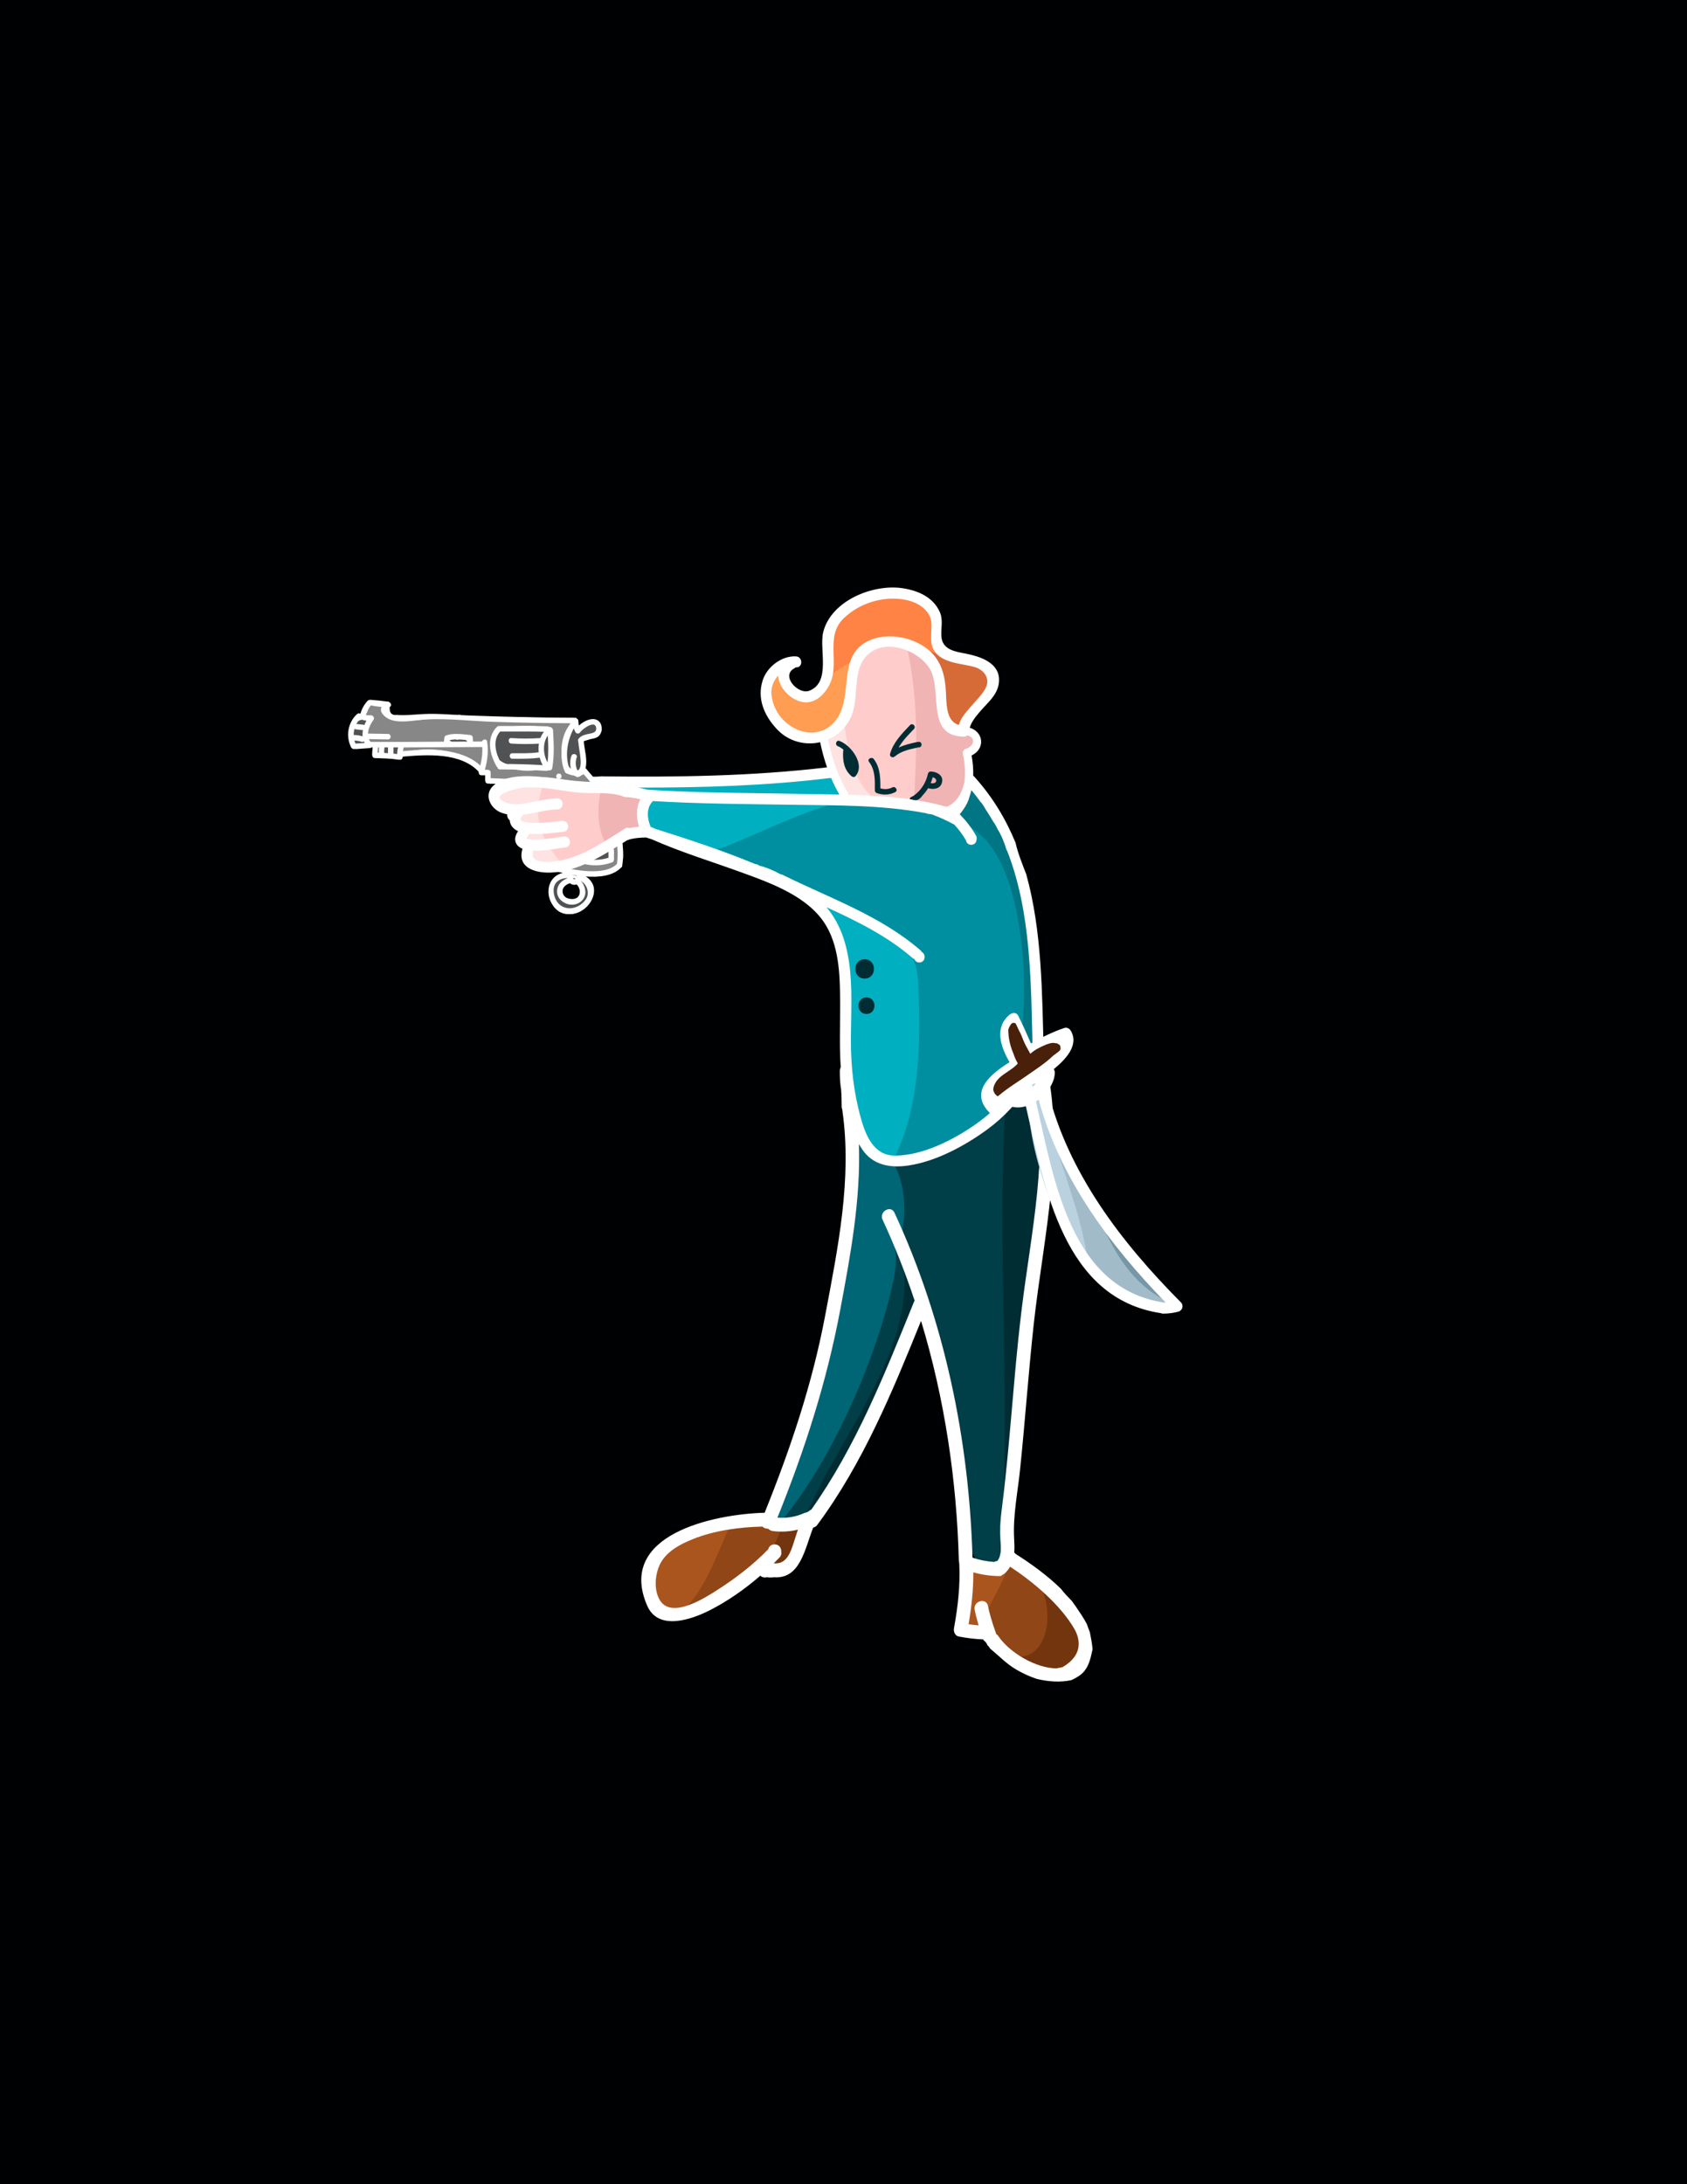 <?xml version="1.0" encoding="utf-8"?>
<!-- Generator: Adobe Illustrator 17.0.0, SVG Export Plug-In . SVG Version: 6.00 Build 0)  -->
<!DOCTYPE svg PUBLIC "-//W3C//DTD SVG 1.1//EN" "http://www.w3.org/Graphics/SVG/1.1/DTD/svg11.dtd">
<svg version="1.1" xmlns="http://www.w3.org/2000/svg" xmlns:xlink="http://www.w3.org/1999/xlink" x="0px" y="0px" width="612px"
	 height="792px" viewBox="0 0 612 792" enable-background="new 0 0 612 792" xml:space="preserve">
<g id="Слой_2">
	<rect fill="#000102" width="612" height="792"/>
</g>
<g id="Слой_16">
</g>
<g id="Слой_17">
</g>
<g id="Слой_18">
</g>
<g id="Слой_19">
</g>
<g id="Слой_20">
</g>
<g id="Слой_21">
</g>
<g id="Слой_22">
</g>
<g id="Слой_23">
	<path fill="#73350E" d="M279.25,551.5c-12.523,20.165,11.663,23.438,11.363,0.27c-3.551,0.242-8.852-0.361-12.363,0.73"/>
	<path fill="#73350E" d="M374.25,571.75c-2.542,11.452-17.972,37.9,7.388,36.069c16.4-1.184,12.403-13.255,5.856-23.451
		c-3.416-5.319-8.737-9.852-13.994-13.117"/>
</g>
<g id="Слой_24">
	<path fill="#904616" d="M258.75,553c-4.19,10.77-10.034,21.046-13.675,31.712c15.868-2.299,35.132-16.178,38.851-32.53
		c-8.475-2.914-17.884-0.925-25.925,2.318"/>
	<path fill="#904616" d="M375,571.5c10.02,11.755,4.477,36.719-12.05,27c-13.09-7.698-10.864-36.301,6.319-31.135
		c0.849,0.255,7.503,4.919,8.481,5.885"/>
</g>
<g id="Слой_25">
	<path fill="#AB551E" d="M263.25,553.25c-4.407-0.115-8.886,0.511-13.017,2c-5.948,2.143-15.225,9.198-17.296,16.73
		c0.017,0.339,0.04,0.675,0.069,1.008c2.51,2.669,4.465,5.81,5.267,9.42c0.011,0.048-0.002,0.086,0.002,0.131
		c1.524,1.464,3.237,2.581,5.012,3.113c10.463-1.228,18.204-26.29,21.963-33.152L263.25,553.25z"/>
	<path fill="#AB551E" d="M365.75,566.75c-1.74,9.593-9.186,15.785-9.588,25.707c-3.236,0.278-4.67-0.113-7.375-0.988
		c-0.558-7.97,0.654-15.892,1.697-23.673c3.967-0.401,10.071-1.693,14.016-0.796"/>
</g>
<g id="Слой_26">
	<path fill="#002C34" d="M356.5,408c4.378,42.658-3.056,95.694,9.061,136.002c2.903-32.03,8.018-65.134,11.877-97.479
		c1.586-13.297,8.607-57.172-5.706-58.308c-2.221,8.392-9.465,14.439-15.483,20.035"/>
</g>
<g id="Слой_27">
	<path fill="#003E48" d="M364.75,401c-3.328,55.656,2.695,112.47-2.256,167.694c-17.91,5.728-15.82-53.383-18.994-67.931
		c-4.55-20.856-32.605-60.548-22.005-77.684c5.951-9.62,30.991-14.76,43.005-22.329"/>
</g>
<g id="Слой_28">
	<path fill="#002C34" d="M327.75,457.5c-1.244,16.067-6.819,30.023-13.914,44.824c-6.701,13.979-24.411,32.069-24.565,47.139
		c12.257,1.969,45.499-64.319,44.23-78.255c-0.371-4.071-2.719-9.115-5.5-12.208"/>
</g>
<g id="Слой_29">
	<path fill="#003E48" d="M323.75,444.75c0.79,19.609-8.773,43.084-16.5,60.941c-2.262,5.228-25.783,42.029-23.829,46.245
		c-0.116,0.163-0.162,0.341-0.138,0.532c2.75,0.015,5.49-0.22,8.128-0.754c13.824-33.875,48.967-70.845,32.339-106.464"/>
	<path fill="#006575" d="M323.5,420.75c5.637,8.804,5.419,21.071,2.731,30.911c0.056-0.129,0.166-0.166,0.331-0.112
		c-13.477-8.948-7.951-19.628-5.11-32.561c-0.035-0.325,1.517,1.832,2.798,2.763"/>
</g>
<g id="Слой_30">
	<path fill="#006575" d="M322.128,419.982c-6.768-1.476-7.117-5.241-11.128-9.982l1,1.5c-0.792,0.74-1.482,1.631-2.09,2.638
		c-0.229,2.898-1.118,5.7-1.195,8.612c-0.011,0.428-0.129,0.784-0.307,1.084c-0.136,7.144-0.091,14.289-0.693,21.416
		c-0.049,0.577-0.279,1.029-0.602,1.37c-0.124,0.85-0.68,1.62-1.667,1.8c-0.043,3.908-0.13,7.545-0.445,10.569
		c-3.367,32.282-15.807,62.731-25.708,93.219c0.265-0.021,0.544,1.022,0.524,1.198c0.011-0.006,2.007,0.074,2.025,0.105
		c19.362-22.318,36.293-60.745,42.379-89.686C327.405,448.684,319.159,435.629,322.128,419.982z"/>
</g>
<g id="Слой_31">
	<path fill="#007583" d="M351.5,283.5c16.882,11.023,20.251,42.443,22.3,60.994c2.779,25.162,7.441,47.39-17.169,61.675
		c7.459-25.097,12.41-60.093,4.475-85.958c-2.72-8.866-6.958-12.159-13.109-18.286c-2.723-2.713-5.404-2.994-6.227-6.938
		c7.41-0.486,9.043-5.537,9.99-11.795c1.115,0.13,1.423,0.899,2.492,1.308"/>
</g>
<g id="Слой_32">
	<path fill="#00AFC0" d="M297.25,324.25c11.335,7.376,29.658,9.559,38.518,20.22c7.584,9.126,4.733,28.301,4.482,39.691
		c-0.217,9.872-0.559,27.171-9.814,34.026c-10.45,7.741-19.599-5.559-22.388-15.444c-3.177-11.26-0.632-24.892-1.061-36.244
		c-0.503-13.342-1.619-22.516-6.363-34.72c-0.981-2.524-2.318-4.588-2.875-7.28"/>
</g>
<g id="Слой_33">
	<path fill="#008FA0" d="M316,334c8.481,8.861,16.232,7.744,17,21.719c1.172,21.321,0.876,46.403-9.225,65.492
		c9.964,0.299,26.84-7.17,34.268-13.954c10.589-9.671,13.211-31.957,13.457-45.951c0.294-16.667-2.492-45.039-14.439-57.306
		c-2.846-2.922-11.951-9.937-16.506-8.768c-5.182,1.33-14.586,15.262-19.927,18.816c-4.642,3.089-12.416,5.863-12.629,12.193
		c-0.325,9.693,16.301,11.161,21.75,18.008"/>
</g>
<g id="Слой_34">
	<path fill="#008FA0" d="M297.25,289.75c12.669,0.584,26.452,0.461,38.688,3.487c16.574,4.099,12.874,19.378,2.257,30.782
		c-12.135,13.033-19.666,11.057-33.798,5.365c-12.224-4.924-23.18-10.904-35.286-16.189c-4.732-2.066-12.055-2.734-13.903-7.464
		c12.025-8.345,30.999-9.599,44.541-15.73"/>
</g>
<g id="Слой_35">
	<path fill="#00AFC0" d="M224.25,283.5c25.692,0.412,52.543,0.236,76.725-3.906c1.479,3.74,4.146,6.661,4.648,10.911
		c-15.242,4.038-28.443,10.83-42.423,16.487c-7.722,3.125-19.58,0.286-28.407-4.786c-1.213-4.489-3.203-9.75,0.255-13.712
		c-3.645-1.336-7.307-2.472-10.299-4.994"/>
</g>
<g id="Слой_9">
	<path fill="#FFE2E2" d="M307.75,257.75c1.373,14.489,7.539,22.186,16.229,32.456c-11.777,2.277-17.292,0.013-22.173-9.964
		c-3.161-6.46-7.431-23.57,2.907-25.298c0.832,1.47,2.697,3.044,3.287,4.555"/>
</g>
<g id="Слой_10">
	<path fill="#FFCCCC" d="M306,258.5c0.368,7.266,2.29,18.027,5.687,24.464c5.193,9.84,14.268,9.794,25.524,9.704
		c-0.35-11.033-0.683-22.239-0.961-33.465c-0.153-6.191,1.455-17.224-1.999-22.466c-11.794-17.901-34.74,9.107-30.95,24.198
		c1.018,0.074,2.137,0.086,3.199,0.065"/>
</g>
<g id="Слой_11">
	<path fill="#F0B4B4" d="M329,234.5c4.46,20.458,3.59,37.8,2.457,57.968c7.876,3.057,13.821,5.273,18.037-2.968
		c2.346-4.587,1.848-12.164,1.239-17.169c5.136-0.493,3.353-3.276,1.521-6.766c-0.796-1.517-4.887,0.704-6.072-1.009
		c-1.492-2.158-0.694-4.606-1.437-7.202c-1.926-6.729-2.932-30.303-16.244-21.854"/>
</g>
<g id="Слой_12">
	<path fill="#F0B4B4" d="M213,285.75c-2.303,7.277,1.16,15.549,4.537,21.712c5.08-2.628,10.434-5.817,16.437-6.239
		c-1.207-4.089-1.101-8.488-0.512-12.679c-6.275-3.197-13.981-2.931-20.712-2.294"/>
</g>
<g id="Слой_13">
	<path fill="#FFCCCC" d="M193.75,283.25c-5.576,16.851,8.677,44.328,26.036,22.768c-3.325-6.126-3.187-13.481-1.685-20.135
		c-7.72-0.786-16.511-2.926-24.101-1.633"/>
</g>
<g id="Слой_14">
	<path fill="#FFE2E2" d="M197.5,283.5c-4.879,11.831-1.562,20.787,6.191,29.418c-11.513,5.969-8.717-4.709-14.658-8.224
		c0.638-1.032,1.123-2.612,1.711-3.493c-3.353-2.368-3.65-3.659-3.782-7.4c-4.886-0.549-10.057-4.226-6.198-8.349
		c2.481-2.65,12.946-1.312,16.236-0.951"/>
</g>
<g id="Слой_4">
	<path fill="#D76B38" d="M340,231.25c-2.049,1.405-3.893,3.918-4.979,6.199c11.44,3.473,1.232,25.937,13.449,27.427
		c2.055-5.726,15.089-13.382,11.557-20.858c-3.822-8.09-17.397-1.624-20.027-12.018"/>
</g>
<g id="Слой_6">
	<path fill="#FF8345" d="M346.25,239c-7.186-1.766-18.911-7.14-26.123-5.819c-8.321,1.523-12.17,15.385-20.351,11.783
		c1.54-11.378-1.12-18.501,9.462-25.033c8.792-5.427,24.77-8.989,30.004,2.864c2.836,6.422-2.7,12.16,5.508,16.205"/>
</g>
<g id="Слой_8">
	<path fill="#FF9D53" d="M300.25,245.75c2.978-2.657,6.591-4.608,9.969-6.625c-2.483,10.924,1.983,24.583-12.548,28.124
		c-10.737,2.616-24.367-8.806-19.19-19.931c0.639-1.374,3.136-3.725,4.331-4.662c3.774,9.335,14.077,13.251,17.437,1.594"/>
</g>
<g id="Слой_5">
	<path fill="#878787" stroke="#FFFFFF" stroke-miterlimit="10" d="M213.691,281.499c-0.75-0.598-1.567-1.334-1.818-2.309
		c-0.689-2.678-0.332-5.461-0.758-8.174c-0.756-1.303-0.172-3.397,1.801-3.397c0.037,0,0.068,0.009,0.104,0.01
		c0.021-0.002,0.041-0.008,0.062-0.01c1.699-0.151,2.824-1.23,3.934-2.435c0.206-0.223,0.426-0.376,0.651-0.489
		c-0.285-0.757-0.615-1.504-0.997-2.244c-0.132-0.255-0.199-0.505-0.235-0.75c-0.766-0.068-1.557-0.005-2.181,0.101
		c-0.036,0.006-0.069,0.003-0.105,0.007c-0.357,0.393-0.877,0.655-1.567,0.655c-0.087,0-0.162-0.016-0.243-0.024
		c-0.014,0.044-0.023,0.09-0.04,0.133c-0.004,0.011-0.01,0.022-0.015,0.033c-0.044,0.108-0.094,0.212-0.155,0.311
		c-0.014,0.023-0.032,0.044-0.047,0.067c-0.056,0.085-0.115,0.167-0.183,0.243c-0.03,0.033-0.066,0.061-0.098,0.093
		c-0.062,0.06-0.123,0.12-0.194,0.172c-0.052,0.038-0.112,0.067-0.169,0.1c-0.063,0.036-0.121,0.077-0.19,0.107
		c-0.081,0.036-0.172,0.058-0.26,0.084c-0.056,0.016-0.106,0.039-0.165,0.051c-0.153,0.031-0.316,0.049-0.491,0.049
		c-0.2,0-0.382-0.026-0.554-0.066c-0.055-0.013-0.104-0.034-0.156-0.051c-0.112-0.036-0.219-0.076-0.318-0.127
		c-0.051-0.027-0.099-0.057-0.147-0.087c-0.091-0.058-0.174-0.121-0.252-0.192c-0.037-0.034-0.074-0.066-0.108-0.102
		c-0.086-0.09-0.161-0.188-0.228-0.291c-0.015-0.023-0.032-0.043-0.046-0.066c-0.249-0.417-0.353-0.916-0.319-1.407
		c0-0.006,0.001-0.012,0.001-0.018c0.012-0.164,0.039-0.325,0.083-0.482c0-0.005-0.001-0.01,0-0.015
		c-13.351-0.182-26.714-0.57-40.04-0.681c-0.355,0-0.661-0.073-0.927-0.195c-0.022-0.01-0.041-0.024-0.062-0.034
		c-0.103-0.052-0.202-0.109-0.292-0.176c-0.036-0.026-0.066-0.057-0.099-0.086c-0.051-0.044-0.107-0.083-0.153-0.132
		c-3.232,0.058-6.468,0.175-9.722,0.406c-4.433,0.315-12.371,1.781-16.339-1.152c-0.146-0.084-0.274-0.186-0.389-0.3
		c-0.027-0.023-0.058-0.041-0.084-0.065c-0.015-0.014-0.024-0.029-0.038-0.042c0,0,0,0,0,0c-0.848-0.806-0.798-1.805-0.3-2.562
		c0.004-0.008,0.005-0.017,0.008-0.025c-0.562-0.047-1.126-0.089-1.687-0.138c-1.5-0.13-2.946-0.304-4.111-0.792
		c-0.778,1.15-1.065,2.657-1.727,3.862c-0.188,0.341-0.423,0.588-0.682,0.764c-0.323,0.247-0.741,0.4-1.253,0.412
		c-1.594,1.108-1.897,2.867-2.385,4.731c-0.305,1.166-0.562,2.318-0.731,3.483c0.006,0.024,0.019,0.046,0.024,0.07
		c0.06,0.277,0.123,0.554,0.217,0.822c0.027,0.081,0.058,0.161,0.089,0.242c0.014,0.028,0.034,0.07,0.066,0.141
		c0.157,0.31,0.341,0.604,0.518,0.903c1.448-0.037,2.896-0.044,4.344,0.088c0.334-0.25,0.766-0.404,1.298-0.404
		c0.047,0,0.087,0.011,0.132,0.013c0.595-0.686,2.014-0.464,2.004,0.702c-0.003,0.36-0.016,0.72-0.029,1.08
		c0.056,0.336,0.036,0.682-0.043,1.012c-0.01,0.198-0.019,0.395-0.029,0.593c3.292-0.041,6.575-0.139,9.833,0.344
		c0.027-0.013,0.051-0.03,0.08-0.041c9.517-3.783,27.691-0.907,32.247,9.652c1.002-0.613,2.396-0.149,2.967,0.826
		c0.637,1.088,0.208,2.362-0.794,3.03c-0.295,0.197-0.599,0.379-0.899,0.568c0.108,0.169,0.192,0.345,0.249,0.527
		c4.587-1.802,8.534-5.704,13.8-6.091c7.211-0.53,15.142,1.967,23.043,2.306C215.641,283.469,214.789,282.373,213.691,281.499z"/>
	<path fill="#878787" stroke="#8B8B8C" stroke-miterlimit="10" d="M225.378,304.5c-0.001-0.055,0.011-0.101,0.012-0.154
		c-0.421-0.237-0.864-0.461-1.348-0.66c0.097,0.43-0.017,0.913-0.469,1.233c-4.005,2.837-8.85,4.782-13.777,6.188
		c-1.791,0.862-3.549,1.77-5.432,2.426c-0.127,0.044-0.244,0.061-0.357,0.063c-0.067,0.011-0.121,0.04-0.195,0.04
		c-0.269,0-0.472-0.093-0.642-0.219c-0.745,0.505-1.476,1.018-2.166,1.552c1.131-0.06,2.27-0.047,3.371-0.044
		c0.012,0,0.019,0.006,0.031,0.006c0.012,0,0.02-0.006,0.031-0.006c1.031,0,1.321,1.114,0.902,1.782
		c-0.04,0.409-0.281,0.796-0.787,0.951c-0.256,0.078-0.531,0.138-0.812,0.193c-0.071,0.369-0.306,0.709-0.75,0.87
		c-2.683,0.968-3.326,3.429-3.139,6.155c0.147,0.093,0.279,0.228,0.381,0.425c2.657,5.173,7.346,5.219,11.945,2.53
		c0.218-0.128,0.431-0.17,0.63-0.158c0.506-0.938,0.956-1.906,1.347-2.913c0.009-0.023,0.022-0.042,0.033-0.064
		c-0.01-0.223,0.044-0.454,0.205-0.669c0.061-0.141,0.139-0.273,0.254-0.379c0.195-0.871,0.319-1.796,0.009-2.533
		c-0.533-1.267-1.698-1.765-2.79-2.321c-1.307-0.665-0.156-2.626,1.147-1.963c0.009,0.005,0.019,0.01,0.028,0.015
		c0.138-0.063,0.288-0.108,0.461-0.107c1.77,0.009,3.538,0.106,5.308,0.121c0.284-0.318,0.652-0.569,1.117-0.699
		c0.063-0.026,0.121-0.059,0.186-0.081c0.884-0.296,1.805-0.436,2.7-0.694c0.514-0.148,0.714-0.209,0.938-0.35
		c0.058-0.037,0.101-0.064,0.137-0.087c0.198-0.201,0.229-0.235,0.084-0.093c0.16-0.244,0.357-0.451,0.57-0.632
		c0.473-0.882,0.821-1.804,0.945-2.785c0.018-0.146,0.049-0.288,0.082-0.428C225.529,308.761,225.422,306.546,225.378,304.5z
		 M209.451,326.579c-0.415,0.253-0.888,0.331-1.345,0.275c-0.091,0.01-0.176,0.027-0.273,0.027c-0.028,0-0.052-0.008-0.079-0.009
		c-0.03,0.001-0.056,0.009-0.087,0.009c-0.059,0-0.11-0.012-0.167-0.017c-0.057,0.004-0.107,0.017-0.167,0.017
		c-0.097,0-0.183-0.017-0.274-0.027c-0.074,0.011-0.144,0.027-0.226,0.027c-0.344,0-0.625-0.087-0.88-0.204
		c-0.207-0.032-0.4-0.082-0.571-0.161c-0.638-0.075-1.116-0.377-1.424-0.805c-0.513-0.407-0.856-1.022-0.84-1.711
		c0.042-1.799,1.009-3.254,2.597-4.079c0.26-0.135,0.534-0.219,0.81-0.257c0.277-0.133,0.599-0.212,0.974-0.212
		c0.482,0,0.872,0.135,1.191,0.345c1.081,0.591,2.226,1.659,2.487,2.907C211.517,324.325,210.865,325.719,209.451,326.579z"/>
	<path fill="#505254" stroke="#FFFFFF" stroke-miterlimit="10" d="M181.167,264.167c4.453,0,15.794-1.776,18.208,1.634
		c0.781,1.104,0.665,9.388,0.088,10.375c-2.691,4.601-17.527,3.261-20.092-1.972c-1.599-3.262-1.22-8.649,2.296-10.037"/>
	<path fill="#505254" stroke="#FFFFFF" stroke-miterlimit="10" d="M133.5,260.333c-6.467-0.396-7.007,4.786-5.512,10.438
		c1.801,0.283,4.039-0.077,5.564-0.875c-1.452-3.637-0.195-6.938,0.781-9.563"/>
	<path fill="#505254" stroke="#FFFFFF" stroke-miterlimit="10" d="M135.667,270.833c-0.022,0.619,0.478,1.889,0.359,2.808
		c2.925,0.332,5.953,0.402,8.775,0.663c0.499-1.031,0.763-2.807,0.507-4.112c-3.173-0.043-7.37-0.62-9.641,0.808"/>
	<path fill="#505254" stroke="#FFFFFF" stroke-miterlimit="10" d="M163.167,267.833c-0.222,0-0.444,0-0.667,0"/>
	<path fill="#505254" stroke="#FFFFFF" stroke-miterlimit="10" d="M165.5,267.833c2.352-0.734,4.283-0.533,4.808,1.808
		c-3.074,0.069-7.03,1.058-7.975-1.641"/>
	<path fill="#505254" stroke="#FFFFFF" stroke-miterlimit="10" d="M221.667,307c2.526,5.195-4.811,7.633-8.304,4.841
		c-0.013,0.012-0.045-0.504-0.054-0.516c2.694-1.112,5.356-2.38,8.025-3.659"/>
	<path fill="#505254" stroke="#FFFFFF" stroke-miterlimit="10" d="M212.208,319.964c-1.725-1.844-4.882-2.298-7.208-2.63v-0.167
		c-7.046,0.685-6.624,11.605-0.68,13.505C210.646,332.693,216.589,324.647,212.208,319.964z M209.451,326.579
		c-0.415,0.253-0.888,0.331-1.345,0.275c-0.091,0.01-0.176,0.027-0.273,0.027c-0.028,0-0.052-0.008-0.079-0.009
		c-0.03,0.001-0.056,0.009-0.087,0.009c-0.059,0-0.11-0.012-0.167-0.017c-0.057,0.004-0.107,0.017-0.167,0.017
		c-0.097,0-0.183-0.017-0.274-0.027c-0.074,0.011-0.144,0.027-0.226,0.027c-0.344,0-0.625-0.087-0.88-0.204
		c-0.207-0.032-0.4-0.082-0.571-0.161c-0.638-0.075-1.116-0.377-1.424-0.805c-0.513-0.407-0.856-1.022-0.84-1.711
		c0.042-1.799,1.009-3.254,2.597-4.079c0.26-0.135,0.534-0.219,0.81-0.257c0.277-0.133,0.599-0.212,0.974-0.212
		c0.482,0,0.872,0.135,1.191,0.345c1.081,0.591,2.226,1.659,2.487,2.907C211.517,324.325,210.865,325.719,209.451,326.579z"/>
	<path fill="#505254" stroke="#FFFFFF" stroke-miterlimit="10" d="M208,262.333c-5.074,3.601-6.196,19.638,3.623,17.641
		c0.539-4.203-0.901-7.602-0.943-11.616c2.48-0.279,6.729-1.652,6.153-4.855c-0.697-3.875-5.299,0.071-7.633,0.472
		c-0.241-0.921-0.918-1.12-1.367-1.808"/>
</g>
<g id="Слой_7">
	<path fill="#FFFFFF" d="M186.375,292.875c-3.224,0-3.224,5,0,5S189.599,292.875,186.375,292.875z"/>
	<path fill="#FFFFFF" d="M218.375,281.5c-1.038,0.12-2.081,0.125-3.125,0.125c-0.045,0-0.076,0.019-0.118,0.024
		c-0.851-0.991-1.731-1.96-2.55-2.981c-0.046-0.057-0.115-0.086-0.175-0.126c0.034-0.128,0.069-0.254,0.096-0.393
		c0.608-3.11-0.492-6.224-0.723-9.314c1.533-1.15,3.875-0.574,5.376-1.886c1.354-1.183,1.546-3.737,0.372-5.126
		c-1.878-2.222-5.46-0.631-7.548,1.272c-0.067-0.386-0.096-0.784-0.106-1.22c-0.003-0.144-0.038-0.267-0.085-0.379
		c0.067-0.337-0.104-0.641-0.383-0.833c-0.157-0.237-0.409-0.412-0.782-0.412c-0.072,0-0.124,0.027-0.188,0.038
		c-0.063-0.012-0.116-0.038-0.187-0.038c-12.841-0.017-25.675-0.35-38.507-0.826c-5.341-0.198-10.774-0.773-16.115-0.506
		c-2.027,0.101-4.048,0.284-6.077,0.372c-0.823,0.031-1.645,0.034-2.468,0.01c-0.382-0.022-0.764-0.044-1.146-0.066
		c-1.865,0.212-2.718-0.745-2.558-2.871c0.795-0.388,0.558-1.307-0.035-1.673c-0.003-0.004-0.005-0.009-0.008-0.013
		c-0.056-0.064-0.131-0.11-0.207-0.156c-0.031-0.019-0.054-0.047-0.089-0.062c-0.119-0.052-0.256-0.084-0.414-0.084
		c-0.059,0-0.101,0.023-0.155,0.031c-0.034-0.007-0.059-0.027-0.095-0.031c-1.996-0.249-3.992-0.49-6-0.625
		c-0.029-0.002-0.048,0.01-0.075,0.01c-0.018-0.001-0.031-0.01-0.05-0.01c-0.198,0-0.355,0.058-0.492,0.137
		c-0.162,0.041-0.322,0.117-0.465,0.281c-1.189,1.352-2.071,2.886-2.534,4.622c-0.017,0.001-0.035-0.003-0.052,0
		c-0.346-0.192-0.789-0.211-1.164,0.128c-3.357,3.03-4.181,8.084-2.156,12.087c0.092,0.182,0.217,0.293,0.353,0.375
		c0.158,0.143,0.361,0.245,0.635,0.245c0.124,0,0.236-0.019,0.336-0.053c0.023,0.008,0.055,0.003,0.08,0.01
		c0.07,0.014,0.13,0.042,0.209,0.042c0.018,0,0.03-0.009,0.048-0.01c0.028,0,0.048,0.012,0.077,0.01
		c1.708-0.131,3.416-0.253,5.125-0.375c0.25-0.018,0.444-0.115,0.596-0.248c0.125,0.001,0.25,0,0.375,0.001
		c-0.116,0.871-0.214,1.742-0.221,2.622c-0.001,0.073,0.023,0.129,0.037,0.193c-0.001,0.062,0.015,0.121,0.023,0.182
		c0.021,0.182,0.073,0.359,0.181,0.506c0.01,0.013,0.014,0.03,0.024,0.043c0.062,0.074,0.145,0.129,0.231,0.181
		c0.027,0.017,0.045,0.042,0.075,0.056c0.122,0.056,0.264,0.09,0.428,0.09c2.835,0.111,5.677,0.135,8.484,0.589
		c0.142,0.023,0.272,0.011,0.395-0.014c0.08,0.02,0.152,0.05,0.246,0.05c0.557,0,0.858-0.376,0.934-0.799
		c0.041-0.098,0.06-0.211,0.063-0.336c8.775-0.774,20.935-1.554,27.498,5.424c0.004,0.009,0.011,0.017,0.015,0.026
		c-0.01,0.131-0.003,0.255,0.032,0.365c0.006,0.12,0.029,0.237,0.072,0.348c0.003,0.008,0.01,0.015,0.013,0.023
		c0.042,0.1,0.093,0.194,0.166,0.274c0.033,0.037,0.082,0.06,0.122,0.091c0.055,0.043,0.103,0.093,0.171,0.123
		c0.119,0.053,0.256,0.084,0.414,0.084H176v1.75c0,0.07,0.023,0.124,0.037,0.185c0,0.036,0.011,0.07,0.014,0.105
		c0.016,0.486,0.321,0.96,0.948,0.96c1.999,0.116,4.001,0.134,6,0.25c0.056,0.003,0.095-0.017,0.146-0.021
		c0.037,0.004,0.065,0.021,0.104,0.021H185c0.048,0,0.081-0.02,0.125-0.025c0.044,0.005,0.077,0.025,0.125,0.025c1.29,0,1.29-2,0-2
		c-0.048,0-0.081,0.02-0.125,0.025c-0.044-0.005-0.077-0.025-0.125-0.025h-1.75c-0.054,0-0.092,0.022-0.141,0.029
		c-0.039-0.006-0.068-0.026-0.109-0.029c-1.666-0.096-3.334-0.134-5-0.208v-2.042c0-0.561-0.382-0.863-0.81-0.936
		c-0.098-0.031-0.195-0.064-0.315-0.064c-0.024,0-0.04,0.011-0.062,0.013c-0.023-0.001-0.039-0.013-0.062-0.013h-0.859
		c0.96-3.357,1.361-6.776,0.823-10.266c-0.166-1.079-1.567-0.845-1.873,0.018c-1.079,0.001-2.158,0.01-3.237,0.014
		c-0.021-0.554-0.062-1.098-0.141-1.657c-0.065-0.461-0.562-0.696-0.964-0.734c-2.771-0.263-5.945-0.776-8.641,0.161
		c-0.54,0.188-0.721,0.674-0.663,1.12c-0.037,0.104-0.071,0.213-0.071,0.344c-0.001,0.269-0.013,0.475-0.089,0.734
		c-0.009,0.03-0.001,0.054-0.007,0.082c-8.863,0.058-17.725,0.124-26.589,0.06c-0.276-0.312-0.481-0.648-0.635-0.998
		c2.274,0.013,4.546,0.113,6.82,0.122c0.024,0,0.04-0.011,0.063-0.013c0.023,0.001,0.038,0.013,0.062,0.013c1.29,0,1.29-2,0-2
		c-0.024,0-0.04,0.011-0.063,0.013c-0.023-0.001-0.038-0.013-0.062-0.013c-2.334-0.009-4.666-0.116-7-0.125
		c-0.06,0-0.104,0.023-0.159,0.032c0.087-1.785,1.05-3.668,2.022-5.027c0.25-0.349,0.222-0.691,0.05-0.955
		c-0.111-0.37-0.412-0.674-0.914-0.674c-0.036,0-0.06,0.016-0.094,0.019c-0.054-0.004-0.096-0.024-0.156-0.019
		c-0.575,0.046-1.132,0.011-1.678-0.092c0.36-1.309,0.991-2.473,1.866-3.516c1.323,0.093,2.64,0.235,3.956,0.389
		c-0.879,1.422-0.016,3.083,2.116,4.333c3.689,2.164,10.002,0.579,14.001,0.379c8.143-0.406,16.575,0.629,24.729,0.889
		c9.192,0.293,18.388,0.46,27.585,0.486c-3.064,4.884-4.289,11.657-2.288,17.023c0.034,0.092,0.09,0.158,0.142,0.229
		c0.014,0.13,0.05,0.251,0.108,0.366c0.061,0.201,0.199,0.382,0.46,0.503c1.001,0.463,2.06,0.796,3.054,0.887
		c0.228,0.198,0.487,0.364,0.81,0.464c0.233,0.072,0.43,0.042,0.605-0.025c0.208-0.007,0.421-0.076,0.618-0.233
		c0.403-0.321,0.844-0.493,1.265-0.718c1.197,1.409,2.489,2.739,3.54,4.266c0.065,0.095,0.14,0.167,0.219,0.23
		c0.159,0.226,0.408,0.39,0.769,0.39c1.004,0,1.216-1.203,0.656-1.74c-0.067-0.095-0.142-0.183-0.21-0.277
		c0.561-0.015,1.121-0.044,1.679-0.109c0.541-0.062,1-0.408,1-1C219.375,282.002,218.918,281.437,218.375,281.5z M163.102,268.394
		c2.057-0.496,4.378-0.217,6.494,0.012c0.012,0.164,0.017,0.329,0.021,0.494c-2.187,0.009-4.374,0.015-6.56,0.029
		C163.085,268.752,163.091,268.573,163.102,268.394z M146.464,271.016c0-0.001,0-0.002,0-0.004
		c9.492-0.025,18.984-0.123,28.477-0.135c0.147,2.267-0.152,4.516-0.705,6.718c-7.082-6.575-19.124-6.02-28.067-5.234
		C146.231,271.911,146.323,271.463,146.464,271.016z M142.75,273.25v-2.24c0.549,0,1.098,0.002,1.647,0.001
		c-0.201,0.786-0.31,1.592-0.308,2.402c-0.447-0.06-0.896-0.097-1.344-0.142C142.746,273.263,142.75,273.258,142.75,273.25z
		 M139.375,273c0-0.619-0.005-1.246,0.089-1.859c0.007-0.045-0.001-0.088,0.002-0.132c0.428,0.001,0.856,0,1.284,0.001v2.093
		c-0.459-0.03-0.918-0.065-1.378-0.087C139.372,273.009,139.375,273.006,139.375,273z M137.214,271.016c0-0.003,0-0.006,0-0.009
		c0.093,0,0.186,0,0.279,0c-0.077,0.638-0.114,1.275-0.117,1.92c-0.114-0.004-0.228-0.009-0.342-0.014
		C137.069,272.279,137.125,271.646,137.214,271.016z M128.313,266.507c-0.008-0.756,0.093-1.509,0.287-2.237
		c0.108,0.097,0.233,0.172,0.383,0.195c0.747,0.115,1.504,0.135,2.25,0.25c0.068,0.01,0.133-0.003,0.2-0.003
		c0.064,0.012,0.118,0.039,0.191,0.039c0.017,0,0.027-0.008,0.043-0.009c-0.142,0.759-0.196,1.522-0.122,2.267
		C130.506,266.654,129.409,266.527,128.313,266.507z M129.125,269.625c-0.02,0.002-0.035,0.009-0.052,0.015
		c-0.026-0.002-0.045-0.015-0.073-0.015c-0.013,0-0.021,0.006-0.033,0.007c-0.161-0.364-0.29-0.738-0.393-1.115
		c0.866,0.035,1.705,0.154,2.535,0.448c0.377,0.134,0.676,0.027,0.889-0.178c0.087,0.204,0.165,0.411,0.279,0.608
		C131.226,269.47,130.175,269.545,129.125,269.625z M132.926,261.325c-0.285,0.515-0.531,1.058-0.742,1.613l0,0
		c-0.066-0.048-0.136-0.09-0.219-0.119c-0.1-0.041-0.21-0.069-0.34-0.069c-0.024,0-0.04,0.012-0.064,0.013
		c-0.681-0.09-1.367-0.123-2.045-0.227c-0.078-0.012-0.154-0.004-0.232-0.003c0.351-0.661,0.79-1.28,1.324-1.828
		C131.367,261.012,132.135,261.224,132.926,261.325z M209.691,268.704c0.007,0.042,0.009,0.084,0.02,0.124
		c0.013,0.044,0.035,0.081,0.054,0.123c0.009,0.022,0.024,0.04,0.034,0.061c0.177,2.165,0.696,4.295,0.832,6.468
		c0.067,1.067,0.091,2.275-0.396,3.255c-0.165,0.332-0.422,0.511-0.72,0.605c-0.054-0.118-0.117-0.221-0.2-0.299
		c-0.55-1.457-0.621-2.917-0.101-4.4c0.428-1.22-1.505-1.74-1.929-0.532c-0.556,1.585-0.569,3.289-0.095,4.885
		c-0.218-0.089-0.426-0.179-0.602-0.26c-1.722-4.621-0.826-10.253,1.59-14.63c0.134,0.477,0.31,0.945,0.582,1.401
		c0.393,0.66,1.328,0.633,1.727,0c0.672-1.065,4.957-4.247,5.697-2c0.613,1.86-0.92,2.288-2.339,2.544
		c-1.418,0.256-2.756,0.566-3.804,1.619c-0.023,0.023-0.028,0.05-0.048,0.073l0,0c-0.073,0.065-0.132,0.138-0.181,0.222
		c-0.002,0.003-0.004,0.006-0.005,0.01C209.685,268.194,209.645,268.452,209.691,268.704z"/>
	<path fill="#FFFFFF" d="M200.625,264.75c-0.019-0.338-0.176-0.582-0.391-0.742c-0.216-0.308-0.567-0.502-0.962-0.378
		c-0.159-0.148-0.367-0.254-0.648-0.254c-0.053,0-0.091,0.022-0.139,0.028c-0.039-0.006-0.069-0.026-0.111-0.028
		c-2.332-0.119-4.666-0.125-7-0.125c-0.095,0-0.169,0.031-0.25,0.051c-0.081-0.02-0.155-0.051-0.25-0.051h-9.5
		c-0.077,0-0.134,0.028-0.202,0.041c-0.289-0.07-0.605-0.023-0.88,0.252c-3.98,3.971-2.69,9.922-0.156,14.337
		c0.07,0.122,0.157,0.209,0.249,0.283c0.015,0.019,0.04,0.028,0.057,0.045c0.079,0.42,0.38,0.791,0.933,0.792
		c5.547,0.01,11.088,0.142,16.625,0.5c0.057,0.004,0.097-0.017,0.148-0.021c0.036,0.003,0.063,0.021,0.102,0.021
		c0.173,0,0.318-0.04,0.445-0.102c0.057,0.001,0.112-0.015,0.167-0.026c0.005,0,0.008,0.003,0.013,0.003
		c0.105,0,0.198-0.017,0.284-0.044c0.072,0.015,0.134,0.044,0.216,0.044c0.539,0,0.839-0.352,0.928-0.759
		c0.01-0.036,0.03-0.06,0.037-0.1C201.135,273.932,200.889,269.371,200.625,264.75z M196.047,267.629
		c-3.518,0.228-7.03,0.227-10.547-0.004c-1.288-0.085-1.28,1.916,0,2c3.337,0.219,6.669,0.224,10.005,0.031
		c-0.164,1.025-0.181,2.086-0.07,3.134c-0.027,0.002-0.048-0.008-0.076-0.004c-3.14,0.456-6.321,0.347-9.484,0.339
		c-1.29-0.003-1.29,1.997,0,2c3.32,0.008,6.622,0.068,9.917-0.4c0.257,0.957,0.624,1.876,1.097,2.714
		c-4.97-0.294-9.944-0.417-14.922-0.434c-0.04-0.078-0.088-0.152-0.148-0.216c-1.979-3.486-3.31-8.258-0.372-11.539h9.428
		c0.095,0,0.169-0.031,0.25-0.051c0.081,0.02,0.155,0.051,0.25,0.051c1.983,0,3.965,0.018,5.947,0.093
		C196.779,266.03,196.361,266.805,196.047,267.629z M198.631,276.464c-1.623-2.838-1.853-7.126,0.105-9.74
		C198.914,269.98,199.024,273.225,198.631,276.464z"/>
	<path fill="#FFFFFF" d="M202.75,280.5c-1.29,0-1.29,2,0,2S204.04,280.5,202.75,280.5z"/>
	<path fill="#FFFFFF" d="M225.214,303.484c-0.365-1.234-2.295-0.708-1.929,0.532c0.894,3.021,0.946,6.14,0.527,9.244
		c-4.585,4.618-16.024,2.122-21.547,0.776c-1.253-0.305-1.784,1.623-0.532,1.929c0.751,0.183,1.586,0.379,2.472,0.573
		c-6.833,1.401-7.026,11.395-0.322,14.298c7.888,3.416,16.234-8.207,8.634-13.016c4.912,0.354,9.845-0.2,12.739-3.17
		c0.227-0.099,0.409-0.291,0.458-0.633C226.218,310.477,226.236,306.936,225.214,303.484z M209.291,317.474
		c-0.001,0.004-0.004,0.006-0.006,0.01c-0.121,0.403-0.269,0.797-0.553,1.115c-0.096,0.107-0.189,0.167-0.316,0.237
		c0.009-0.005-0.178,0.003-0.094,0.018c-0.149-0.026-0.267-0.126-0.408-0.355c-0.233-0.378-0.274-0.849-0.285-1.285
		C208.174,317.307,208.729,317.394,209.291,317.474z M207.897,320.801c0.495,0.087,0.937,0.023,1.329-0.147
		c0.921,1.065,1.458,2.548,0.867,3.912c-0.716,1.651-2.698,1.626-4.155,1.154c-1.2-0.389-1.891-1.492-1.854-2.711
		c0.044-1.46,1.45-2.369,2.696-2.756C207.079,320.524,207.447,320.721,207.897,320.801z M204.013,328.69
		c-2.159-1.123-3.213-3.62-3.178-5.949c0.044-2.899,2.355-4.308,4.947-4.368c0.008,0.035,0.02,0.069,0.029,0.104
		c-1.885,0.704-3.478,2.155-3.7,4.266c-0.244,2.322,1.231,4.077,3.295,4.905c2.263,0.908,4.937,0.239,6.273-1.812
		c1.366-2.096,0.484-4.826-1.015-6.565c0.03-0.051,0.064-0.1,0.092-0.152C217.778,322.685,210.098,331.855,204.013,328.69z"/>
	<path fill="#FFFFFF" d="M222.464,306.359c-0.181-1.273-2.108-0.729-1.929,0.532c0.195,1.369,0.211,2.754,0.213,4.135
		c-2.971,0.943-6.086,0.987-9.108,0.134c-1.244-0.351-1.771,1.579-0.532,1.929c3.588,1.012,7.404,0.925,10.907-0.375
		c0.02-0.007,0.031-0.022,0.05-0.031c0.035-0.012,0.081-0.009,0.113-0.024c0.031-0.014,0.049-0.04,0.077-0.058
		c0.085-0.052,0.168-0.106,0.229-0.18c0.011-0.013,0.015-0.03,0.025-0.044c0.142-0.193,0.21-0.434,0.2-0.677
		c0.013-0.068,0.041-0.124,0.041-0.201C222.749,309.775,222.708,308.069,222.464,306.359z"/>
</g>
<g id="Слой_3">
	<path fill="#002C34" d="M333.358,268.996c-0.055,0-0.094,0.022-0.145,0.029c-0.116-0.016-0.237-0.023-0.371,0.006
		c-2.398,0.525-4.716,1.041-6.842,2.063c1.424-2.535,3.596-4.7,5.565-6.767c0.889-0.933-0.523-2.35-1.414-1.414
		c-2.897,3.042-6.101,6.284-7.257,10.441c-0.284,1.023,0.939,1.594,1.671,0.973c2.485-2.109,5.624-2.673,8.716-3.348
		c0.028,0.002,0.048,0.016,0.077,0.016C334.648,270.996,334.648,268.996,333.358,268.996z"/>
	<path fill="#002C34" d="M323.745,285.512c-1.467,0.73-2.881,0.743-4.367,0.364c0.014-3.716-0.028-7.548-2.389-10.63
		c-0.773-1.009-2.512-0.015-1.727,1.009c2.311,3.016,2.124,6.759,2.113,10.37c-0.001,0.462,0.31,0.824,0.734,0.964
		c2.293,0.759,4.47,0.731,6.646-0.351C325.91,286.664,324.896,284.939,323.745,285.512z"/>
	<path fill="#002C34" d="M304.516,268.661c-1.216-0.439-1.735,1.494-0.532,1.929c0.596,0.215,1.286,0.658,1.974,1.231
		c-0.032,0.116-0.047,0.236-0.041,0.357c-0.018,0.062-0.037,0.125-0.041,0.197c-0.224,3.413,0.299,6.777,3.043,9.082
		c0.395,0.332,1.033,0.435,1.414,0C314.027,277.243,308.77,270.197,304.516,268.661z"/>
	<path fill="#002C34" d="M313.667,347.833c-4.514,0-4.514,7,0,7C318.181,354.833,318.181,347.833,313.667,347.833z"/>
	<path fill="#002C34" d="M314.333,361.667c-3.869,0-3.869,6,0,6S318.203,361.667,314.333,361.667z"/>
	<path fill="#002C34" d="M337.625,279.75c-0.428-0.007-0.868,0.309-0.964,0.734c-0.786,3.462-2.535,6.137-5.222,8.062
		c-0.332,0.155-0.658,0.323-0.975,0.508c-0.06,0.02-0.11,0.05-0.154,0.088c-0.001,0.001-0.002,0.002-0.003,0.003
		c-0.043,0.039-0.077,0.084-0.102,0.136c-0.013,0.015-0.035,0.023-0.047,0.039c-0.009,0.013-0.015,0.027-0.023,0.041
		c-0.034,0.059-0.055,0.123-0.064,0.192l0,0c-0.001,0.008-0.003,0.015-0.004,0.024v0c-0.015,0.169,0.047,0.338,0.182,0.444
		c0.057,0.067,0.132,0.124,0.244,0.149c1.867,0.425,3.218-0.28,4.161-1.716c0.776-0.8,1.456-1.682,2.031-2.643
		c0.098,0.031,0.195,0.064,0.316,0.064c0.004,0,0.007-0.002,0.011-0.002c1.983,0.524,4.276,0.005,4.75-2.279
		C342.286,281.065,339.733,279.787,337.625,279.75z M337.62,283.962c0.289-0.676,0.533-1.384,0.737-2.119
		C340.37,282.315,339.955,284.5,337.62,283.962z"/>
	<path fill="#FFFFFF" d="M395.378,591.862c-0.418-0.982-0.752-2.012-1.119-3.019c-1.224-2.284-2.674-4.404-3.767-5.998
		c-0.506-0.739-1.064-1.531-1.661-2.346c-1.376-1.4-2.753-2.803-3.931-4.378c-5.01-4.898-10.842-9.102-16.469-12.67
		c-0.138-0.193-0.299-0.369-0.497-0.512c0.129-1.553,0.072-3.179-0.028-4.883c-0.493-8.374,1.281-16.844,2.145-25.161
		c1.819-17.514,3.032-35.085,4.943-52.59c3.474-31.835,11.986-65.19,3.916-96.969c-0.062-0.243-0.155-0.45-0.261-0.641
		c-0.003-0.117-0.006-0.233-0.009-0.349c0.069-0.278,0.057-0.561-0.022-0.832c-0.569-21.419-0.601-43.959-6.326-64.523
		c-1.45-3.742-2.979-7.483-3.871-11.388c-3.527-8.577-8.345-16.673-15.008-24.016c-0.116-0.128-0.238-0.232-0.362-0.319
		c0.076-2.457-0.139-4.933-0.583-7.328c5.028-2.4,4.396-8.507-0.669-10.072c0.949-3.604,5.769-7.856,7.864-10.452
		c1.84-2.28,2.975-4.637,2.739-7.596c-0.456-5.724-7.116-7.818-11.721-8.746c-3.996-0.805-8.93-1.323-9.181-6.481
		c-0.147-3.02,0.713-5.923-0.624-8.81c-2.44-5.268-7.75-7.588-13.217-8.461c-10.853-1.731-26.156,4.433-29.016,15.891
		c-1.536,6.156,2.879,18.059-4.952,21.215c-4.076,1.643-10.404-5.237-5.733-7.969c0.152-0.067,0.284-0.157,0.405-0.257
		c0.09-0.062,0.172-0.128,0.245-0.198c0.048,0.001,0.095-0.005,0.142-0.002c2.579,0.133,2.566-3.867,0-4
		c-5.171-0.267-10.508,3.791-12.074,8.716c-2.108,6.63,0.57,12.744,5.123,17.637c4.246,4.564,10.297,6.016,15.732,4.765
		c0.633,3.099,1.464,6.148,2.499,9.122c-27.164,3.235-54.54,3.578-81.864,3.261c-1.33-0.015-1.968,1.039-1.927,2.069
		c-5.215-0.091-10.242-0.61-15.429-1.315c-6.258-0.852-16.347-2.136-21.713,2.518c-3.764,3.265-1.312,8.475,2.947,9.976
		c1.058,0.373,2.117,0.589,3.177,0.707c-0.902,2.648,0.284,4.79,2.715,5.93c-0.883,1.36-1.496,2.952-0.656,4.499
		c0.516,0.95,1.337,1.514,2.271,1.872c-2.042,6.743,4.364,8.844,10.17,8.645c10.27-0.353,19.367-6.479,27.851-11.757
		c0.343-0.036,0.636-0.142,0.875-0.307c1.961-0.481,3.92-0.63,5.938-0.662c0.691,0.218,1.382,0.438,2.073,0.657
		c10.537,4.664,21.576,8.017,32.397,11.952c11.004,4.003,24.789,8.895,30.974,19.574c4.929,8.51,4.919,19.44,4.949,28.971
		c0.023,7.368-0.294,14.763,0.222,22.11c-0.129,0.232-0.194,0.492-0.229,0.758c-0.061,0.193-0.104,0.4-0.104,0.636
		c0.001,2.272,0.088,4.514,0.464,6.741c0.17,2.082,0.203,4.168,0.203,6.259c0,0.368,0.088,0.678,0.228,0.941
		c0.001,0.127,0.008,0.256,0.028,0.39c3.576,24.698-1.649,50-6.21,74.217c-4.679,24.847-12.566,48.274-21.988,71.645
		c-18.485,0.489-53.76,7.913-42.621,33.662c4.06,9.385,16.214,4.999,22.791,1.658c6.419-3.261,12.655-7.625,18.268-12.493
		c0.399,0.389,0.95,0.647,1.671,0.647c0.292,0,0.557-0.042,0.796-0.116c0.225,0.068,0.459,0.116,0.704,0.116h1
		c0.217,0,0.425-0.038,0.627-0.092c9.636,0.799,11.282-10.051,14.367-17.987c0.555-0.129,1.085-0.435,1.498-0.992
		c16.557-22.338,27.262-48.317,37.643-73.972c8.53,28.082,12.919,57.508,13.699,86.71c0.006,0.219,0.038,0.42,0.086,0.609
		c-0.005,0.235,0.029,0.468,0.082,0.696c0,0.01-0.002,0.018-0.001,0.028c0.381,7.879-0.498,15.59-1.911,23.335
		c-0.228,1.248,0.323,2.81,1.746,3.075c2.95,0.551,5.903,0.928,8.898,1.051c0.046,0.124,0.101,0.252,0.149,0.377
		c0.498,0.304,0.936,0.781,1.244,1.5c0.037,0.086,0.089,0.17,0.129,0.255c0.328,0.272,0.627,0.621,0.871,1.078
		c0.013,0.024,0.028,0.046,0.041,0.07c3.115,2.592,5.988,5.592,9.475,7.627c2.367,1.382,4.757,2.49,7.264,3.333
		c0.236,0.062,0.478,0.132,0.705,0.185c3.784,0.882,8.145,1.209,12.111,0.316c1.784-0.847,3.514-1.822,4.718-3.344
		c1.806-2.285,2.263-5.043,2.908-7.774C396.208,596.015,395.797,593.941,395.378,591.862z M350.351,271.554
		c-0.813,0.239-1.227,1.037-1.048,1.845c0.757,3.403,1.006,7.021,0.506,10.498c-0.014,0.032-0.034,0.057-0.042,0.096
		c-0.765,3.536-2.77,7.122-6.236,8.503c-0.073,0.016-0.144,0.035-0.218,0.049c-0.025-0.005-0.045-0.016-0.07-0.019l0,0
		c-0.638-0.182-1.275-0.365-1.915-0.531c-2.56-0.663-5.156-1.193-7.772-1.644c-0.728-0.114-1.501-0.096-2.212-0.299
		c-0.115-0.033-0.228-0.069-0.341-0.105c-0.535-0.07-1.069-0.147-1.599-0.249c-7.098-0.962-14.332-1.322-21.526-1.508
		c-0.027-0.185-0.091-0.377-0.208-0.571c-3.621-6.009-5.895-12.606-7.279-19.454c3.779-1.631,6.995-4.67,8.662-9.007
		c2.89-7.516-0.469-17.795,7.16-22.867c6.603-4.39,17.294-0.071,21.08,6.178c4.744,7.829-1.691,24.466,12.332,24.658
		c0.472,0.006,0.915-0.178,1.267-0.471C354.19,267.425,353.321,270.682,350.351,271.554z M284.628,261.524
		c-2.801-2.627-4.546-6.253-4.794-10.067c-0.151-2.315,0.847-4.687,2.461-6.48c0.183,4.119,4.07,8.493,8.414,9.501
		c4.467,1.036,7.964-2.146,9.971-5.759c4.395-7.912-1.686-17.714,5.408-24.535c5.679-5.461,14.001-8.044,21.708-6.815
		c3.649,0.582,7.177,2.208,9.161,5.425c2.106,3.413-0.145,8.314,1.423,12.111c2.305,5.583,10.189,5.568,15.059,6.926
		c3.606,1.006,6.021,4.28,4.007,7.9c-1.342,2.412-3.721,4.64-5.492,6.766c-1.835,2.204-3.475,3.939-4.076,6.382
		c-4.273-1.174-4.495-6.507-4.663-10.644c-0.184-4.536-0.623-8.743-3.027-12.709c-4.635-7.648-16.392-10.76-24.375-7.495
		c-12.847,5.255-5.569,20.811-12.932,29.531C297.808,267.572,289.85,266.423,284.628,261.524z M231.825,299.792
		c-1.176,0.088-2.343,0.239-3.502,0.476c-0.197-0.064-0.414-0.102-0.657-0.102c-0.618,0-1.084,0.233-1.406,0.583
		c-6.652,4.117-13.707,9.079-21.392,10.937c-3.311,0.8-13.178,2.47-11.351-3.242c3.71,0.2,7.498-0.596,11.148-1.127
		c0.057,0.004,0.108,0.017,0.167,0.017c2.579,0,2.579-4,0-4c-0.175,0-0.336,0.021-0.487,0.056c-0.123-0.003-0.247-0.003-0.378,0.016
		c-2.654,0.373-5.281,0.813-7.961,0.979c-1.428,0.089-2.915,0.135-4.325-0.139c-0.229-0.044-0.495-0.104-0.718-0.207
		c0.104-0.325,0.418-0.704,0.616-0.957c0.191-0.245,0.316-0.502,0.387-0.761c3.948,0.353,7.946-0.24,11.865-0.653
		c0.038-0.004,0.071-0.017,0.108-0.022c0.075,0.007,0.145,0.022,0.225,0.022c2.496,0,2.569-3.735,0.234-3.977
		c-0.174-0.03-0.359-0.045-0.567-0.023c-3.052,0.322-6.084,0.696-9.158,0.742c-1.696,0.025-3.397-0.056-5.032-0.533
		c-1.412-0.412-0.728-1.208-0.083-2.2c0.058-0.088,0.095-0.176,0.137-0.263c4.041-0.45,8.09-1.747,12.136-1.913
		c0.049-0.002,0.091-0.015,0.138-0.019c0.066,0.006,0.126,0.019,0.195,0.019c2.579,0,2.579-4,0-4c-0.044,0-0.081,0.01-0.123,0.012
		c-0.07-0.004-0.135-0.015-0.21-0.012c-4.229,0.173-8.327,1.468-12.521,1.959c-2.252,0.263-4.574,0.234-6.625-0.835
		c-5.365-2.795,6.236-4.926,6.774-4.983c6.54-0.704,13.224,0.997,19.705,1.693c5.513,0.592,11.185-0.342,16.536,1.287
		c0.296,0.22,0.671,0.364,1.131,0.38c0.035,0.001,0.069,0.005,0.104,0.006c0.212,0.045,0.412,0.059,0.597,0.036
		c1.636,0.11,3.223,0.4,4.801,0.777C230.663,292.81,230.794,296.42,231.825,299.792z M231.607,285.59
		c23.067,0.035,46.139-0.656,69.06-3.424c0.037-0.004,0.068-0.017,0.104-0.023c0.077,0.008,0.148,0.023,0.23,0.023
		c0.184,0,0.351-0.025,0.508-0.063c0.873,2.055,1.867,4.06,2.983,6.009c-3.76-0.074-7.503-0.121-11.201-0.199
		c-19.468-0.411-38.944-0.299-58.384-1.557C233.809,286.073,232.711,285.806,231.607,285.59z M299.838,328.972
		c11.086,5.053,22.022,10.446,31.248,18.442c0.2,0.173,0.411,0.288,0.624,0.372c0.059,0.156,0.139,0.302,0.234,0.438
		c0.014,0.02,0.026,0.039,0.041,0.058c0.102,0.135,0.219,0.258,0.359,0.361c0.006,0.004,0.013,0.007,0.019,0.011
		c0.128,0.091,0.275,0.162,0.433,0.219c0.042,0.015,0.084,0.029,0.128,0.041c0.177,0.049,0.365,0.085,0.577,0.085
		c0.152,0,0.293-0.016,0.427-0.042c0.044-0.008,0.082-0.023,0.124-0.034c0.087-0.023,0.172-0.048,0.251-0.081
		c0.044-0.018,0.084-0.041,0.125-0.062c0.069-0.036,0.135-0.074,0.197-0.117c0.038-0.027,0.074-0.055,0.11-0.084
		c0.057-0.047,0.109-0.096,0.159-0.149c0.031-0.033,0.062-0.066,0.091-0.101c0.046-0.057,0.086-0.117,0.125-0.179
		c0.023-0.037,0.049-0.073,0.07-0.111c0.037-0.069,0.067-0.141,0.096-0.215c0.014-0.036,0.032-0.069,0.044-0.106
		c0.035-0.105,0.062-0.213,0.081-0.322c0.011-0.062,0.014-0.124,0.019-0.187c0.005-0.051,0.011-0.102,0.012-0.154
		c0.002-0.07-0.003-0.139-0.008-0.209c-0.003-0.044-0.005-0.087-0.01-0.13c-0.009-0.074-0.023-0.146-0.039-0.218
		c-0.008-0.037-0.017-0.073-0.027-0.109c-0.021-0.075-0.045-0.148-0.074-0.221c-0.012-0.029-0.025-0.057-0.038-0.086
		c-0.034-0.076-0.071-0.15-0.115-0.22c-0.01-0.017-0.023-0.032-0.034-0.048c-0.168-0.255-0.395-0.469-0.687-0.613
		c-0.106-0.214-0.26-0.423-0.482-0.616c-14.5-12.567-32.88-18.894-49.847-27.285c-0.24-0.156-0.541-0.246-0.883-0.276
		c-2.485-1.377-5.081-2.484-7.846-3.173c-0.314-0.307-0.747-0.51-1.311-0.517c-11.889-4.939-24.118-8.935-36.382-12.822
		c-0.433-0.195-0.872-0.374-1.303-0.574c-0.104-0.048-0.206-0.077-0.308-0.107c-1.288-3.154-1.675-6.792,0.816-9.362
		c16.834,1.014,33.698,1.085,50.557,1.339c15.879,0.24,32.232,0.063,47.901,2.949c0.302,0.056,0.601,0.127,0.902,0.188
		c0.213,0.134,0.472,0.22,0.789,0.22c0.065,0,0.122-0.012,0.182-0.018c0.361,0.078,0.724,0.144,1.084,0.226
		c2.73,1.04,5.378,2.242,7.938,3.638c1.6,1.75,3.031,3.632,4.231,5.722c0.15,0.85,0.781,1.599,1.897,1.599
		c1.237,0,1.875-0.921,1.925-1.879c0.124-0.444,0.092-0.946-0.198-1.464c-1.6-2.859-3.618-5.407-5.898-7.728
		c0.434-0.529,0.853-1.071,1.247-1.628c0.006-0.005,0.011-0.01,0.017-0.015c0.015-0.023,0.027-0.047,0.042-0.07
		c1.008-1.438,1.83-2.983,2.243-4.7c0.234-0.683,0.447-1.372,0.616-2.075c0.042-0.065,0.091-0.126,0.134-0.191
		c1.043,1.243,2.012,2.517,2.95,3.804c0.018,0.086,0.056,0.171,0.141,0.247c0.97,0.865,1.493,2.031,2.157,3.123
		c0.031,0.083,0.088,0.152,0.161,0.206c0.795,1.227,1.567,2.463,2.286,3.721c0.122,0.135,0.215,0.293,0.275,0.465
		c0.099,0.087,0.193,0.186,0.275,0.313c0.431,0.668,0.791,1.373,1.13,2.089c1.443,2.316,2.529,4.985,3.283,7.613
		c0.05,0.041,0.1,0.081,0.15,0.124c9.019,22.741,8.713,49.037,9.359,73.5c-0.149,0.402-0.278,0.808-0.395,1.215
		c-0.115,0.24-0.185,0.505-0.209,0.793c-0.004,0.02-0.011,0.039-0.015,0.059c-0.289,0.364-0.481,0.829-0.501,1.412
		c-0.435,0.419-0.716,0.968-0.834,1.561c-4.717,8.319-10.956,15.415-18.916,20.965c-8.041,5.606-18.972,11.16-28.984,11.25
		c-7.966,0.072-10.862-7.65-12.63-14.119c-2.431-8.895-3.435-17.896-3.462-27.093C308.632,361.738,310.978,342.177,299.838,328.972z
		 M287.608,560.395c-1.305,3.901-2.999,6.847-6.927,6.471c0.709-0.694,1.412-1.39,2.087-2.098c0.65-0.681,0.799-1.462,0.643-2.173
		c0.042-1.281-0.757-2.595-2.411-2.595c-1.301,0-2.068,0.817-2.319,1.788c-5.478,5.628-11.846,10.522-18.444,14.738
		c-4.523,2.89-16.525,10.624-20.808,3.792c-2.412-3.848-1.805-9.906,0.298-13.691c2.363-4.255,7.275-6.806,11.618-8.538
		c7.905-3.153,16.716-4.326,25.239-4.542c0.506,0.531,1.311,0.817,2.119,0.777c0.392,0.433,0.93,0.755,1.632,0.842
		c3.144,0.391,6.177,0.208,9.125-0.511C288.822,556.559,288.247,558.487,287.608,560.395z M324.492,439.738
		c-1.358-2.922-5.667-0.381-4.317,2.524c4.433,9.54,8.298,19.346,11.624,29.342c-0.076,0.125-0.15,0.253-0.209,0.399
		c-10.521,25.977-21.047,52.522-37.358,75.508c-0.007,0-0.013,0.003-0.021,0.003c-0.081-0.015-0.163-0.023-0.245-0.029
		c-0.101,0.118-0.223,0.22-0.341,0.323c-0.032,0.028-0.059,0.061-0.093,0.088l0,0c-0.099,0.08-0.212,0.145-0.323,0.213
		c-0.056,0.035-0.111,0.07-0.171,0.101c0,0,0,0,0,0c-0.132,0.07-0.273,0.129-0.42,0.182l0,0c-0.04,0.014-0.082,0.027-0.123,0.04h0
		c-0.172,0.055-0.351,0.1-0.542,0.129c-3.192,1.49-6.495,1.974-9.928,1.76c9.925-24.609,17.866-49.166,22.782-75.32
		c3.71-19.738,7.474-40.025,6.78-60.201c0.396,0.71,0.814,1.405,1.271,2.073c3.858,5.63,10.121,6.687,16.481,5.776
		c10.126-1.449,20.61-7.113,28.758-13.057c6.126-4.469,11.224-10.049,15.358-16.314c-0.001,0.219,0,0.438,0,0.658
		c0.036-0.04,0.08-0.073,0.118-0.111c0.537-1.118,1.148-2.167,1.825-3.201c5.171,27.557-1.364,56.488-4.73,83.878
		c-1.986,16.161-3.173,32.411-4.664,48.622c-0.781,8.488-1.671,16.965-2.745,25.421c-0.407,3.202-0.519,6.29-0.349,9.512
		c0.148,2.813,0.59,5.652-1.082,7.962c-0.446,0.027-0.825,0.152-1.138,0.349c-2.704-0.19-5.318-0.68-7.887-1.566
		C351.551,521.905,342.617,478.74,324.492,439.738z M385.738,604.341c-0.104,0.063-0.194,0.133-0.28,0.204
		c-0.074-0.012-0.155-0.015-0.232-0.023c-0.201,0.081-0.413,0.148-0.644,0.192c-0.234,0.047-0.482,0.074-0.749,0.074
		c-0.01,0-0.018-0.003-0.029-0.003c-0.098,0.053-0.192,0.111-0.279,0.176c-7.554,0.087-17.301-5.666-21.367-11.724
		c-0.215-0.321-0.469-0.563-0.742-0.742c-1.55-4.242-2.595-7.998-3.005-10.161c-0.6-3.166-5.419-1.821-4.821,1.329
		c0.305,1.607,0.785,3.548,1.428,5.691c-1.216-0.095-2.427-0.219-3.635-0.397c1.047-6.243,1.753-12.499,1.704-18.827
		c3.108,0.896,6.306,1.329,9.58,1.368c0.167,0.002,0.307-0.034,0.456-0.058c0.019-0.018,0.044-0.032,0.064-0.05
		c0.008-0.006,0.015-0.012,0.023-0.018c0.261-0.229,0.555-0.426,0.903-0.565c-0.004-0.019-0.007-0.037-0.01-0.056
		c0.229-0.119,0.454-0.269,0.667-0.486c0.684-0.698,1.226-1.422,1.661-2.167c7.442,4.816,18.467,13.674,23.65,23.145
		C392.786,596.731,390.996,601.166,385.738,604.341z"/>
</g>
<g id="Слой_37">
	<path fill="#7697A5" d="M398.5,441c2.479,14.833,12.762,29.494,28.235,32.737c-10.121-10.62-19.33-22.205-28.985-32.237"/>
</g>
<g id="Слой_38">
	<path fill="#A1BBC9" d="M382,411.75c0.951,27.269,9.734,60.827,42.2,61.7c-0.115-0.095,0.962-0.732,1.041-0.744
		C399.246,461.475,398.71,430.271,382.25,412"/>
</g>
<g id="Слой_39">
	<path fill="#BAD1E0" d="M377.25,391.25c2.881,22.673,14.737,44.247,17.567,67.505c-11.399-8.656-27.975-57.461-19.067-68.005"/>
</g>
<g id="Слой_41">
	<path fill="#492009" d="M386.625,374.875c3.67,7.934-9.106,12.952-13.841,15.994c-2.339,1.503-18.137,15.773-15.641,3.659
		c0.682-3.308,7.024-4.219,8.335-6.709c2.329-4.424-0.046-3.071,0-7.684c0.065-6.455-2.965-13.775,4.997-7.857
		c1.394,1.036,2.62,6.56,4.092,8.217c3.229-3.403,7.796-4.748,12.433-5.62"/>
</g>
<g id="Слой_36">
	<path fill="#FFFFFF" d="M428.414,472.252c-21.456-21.566-40.933-46.867-48.307-76.808c1.477-1.944,2.444-4.142,2.559-6.278
		c0.033-0.611-0.121-1.104-0.391-1.482c4.147-3.402,9.383-8.686,6.118-14.027c-0.449-0.735-1.403-1.206-2.259-0.919
		c-4.265,1.431-8.226,3.417-12.126,5.623c-1.396-3.237-2.849-6.445-4.411-9.608c-0.017-0.038-0.034-0.076-0.054-0.113
		c-0.052-0.105-0.098-0.212-0.151-0.317c-0.531-1.067-1.55-1.202-2.383-0.818c-0.259,0.077-0.515,0.211-0.758,0.413
		c-5.692,4.749-3.179,11.746-0.014,17.234c-6.732,4.249-14.766,10.581-7.319,18.261c0.717,0.739,2.124,0.818,2.828,0
		c1.044-1.214,2.208-2.332,3.439-3.394c0.342,0.717,1.015,1.259,2.025,1.301c1.595,0.386,3.285,0.289,4.945-0.202
		c6.924,29.906,13.702,69.69,48.966,75.037c0.249,0.115,0.54,0.182,0.878,0.177c1.974-0.029,3.645-0.207,5.532-0.738
		C428.981,475.187,429.48,473.323,428.414,472.252z M369.706,396.525c0.385-0.272,0.773-0.541,1.163-0.808
		c0.043,0.172,0.085,0.347,0.127,0.521C370.558,396.383,370.126,396.479,369.706,396.525z M362.062,397.48
		c-0.045-0.005-0.087-0.01-0.12-0.014c-0.062-0.019-0.129-0.04-0.172-0.052c-0.046-0.025-0.092-0.051-0.137-0.078
		c0.012-0.007-0.133-0.128-0.239-0.222c-0.048-0.064-0.14-0.179-0.168-0.22l0,0c-0.021-0.009-0.036-0.024-0.056-0.035
		c-0.075-0.04-0.14-0.089-0.196-0.147c-0.032-0.032-0.062-0.063-0.088-0.099c-0.023-0.033-0.041-0.069-0.06-0.105
		c-0.059-0.107-0.098-0.22-0.116-0.342l0,0c-0.016-0.017-0.037-0.028-0.051-0.048c-0.108-0.153-0.166-0.313-0.204-0.479
		c-0.16-0.284-0.179-0.638-0.05-0.938c0.001-0.008,0.007-0.016,0.008-0.024c-0.023-0.132-0.02-0.276,0.023-0.434
		c1.199-4.382,6.097-5.475,8.789-8.614c-0.581-1.102-1.174-2.201-1.501-3.397c-1.13-2.606-1.854-5.388-1.925-8.223
		c-0.004-0.046-0.024-0.082-0.022-0.132c0.001-0.036,0.01-0.068,0.012-0.103c-0.001-0.091-0.012-0.181-0.012-0.272
		c0-0.106,0.031-0.189,0.057-0.277l0,0c0-0.004,0.002-0.007,0.003-0.01c0.004-0.023,0.014-0.044,0.019-0.067
		c0.016-0.075,0.031-0.15,0.064-0.22c0.006-0.014,0.016-0.026,0.023-0.04c0.007-0.014,0.019-0.025,0.026-0.038
		c0.091-0.269,0.222-0.525,0.372-0.775c0.148-0.316,0.34-0.613,0.597-0.886c0.016-0.017,0.034-0.02,0.05-0.036
		c0.053-0.052,0.116-0.093,0.184-0.13c0.188-0.11,0.382-0.143,0.57-0.107c0.329-0.049,0.662,0.063,0.851,0.469
		c0.37,0.795,0.748,1.589,1.115,2.387c0.635,1.074,1.082,2.288,1.527,3.426c0.651,1.662,1.601,3.165,2.426,4.73
		c0.041,0.061,0.077,0.125,0.116,0.187c1.532-1.405,3.588-2.456,5.489-3.23c1.048-0.427,2.575-0.993,3.706-0.577
		c0.053-0.009,0.096-0.03,0.154-0.03c0.324,0,0.561,0.132,0.718,0.324c0.07,0.021,0.139,0.047,0.203,0.083
		c0.038-0.025,0.076-0.048,0.114-0.073c0.018,0.063,0.051,0.12,0.076,0.181l0,0c0.124,0.074,0.219,0.173,0.292,0.291
		c0.003,0.005,0.005,0.009,0.008,0.013c0,0,0,0,0,0c0.069,0.117,0.113,0.243,0.132,0.38c0.015,0.019,0.028,0.04,0.046,0.057
		c-0.009,0.016-0.019,0.032-0.029,0.048v0c0.001,0.013-0.004,0.025-0.004,0.038c0.044,0.117,0.057,0.24,0.05,0.365
		c0.047,0.167,0.036,0.342-0.039,0.51c-0.039,0.155-0.108,0.308-0.253,0.448c-0.096,0.093-0.203,0.168-0.302,0.257
		c-0.075,0.1-0.166,0.191-0.271,0.27c-0.089,0.068-0.182,0.128-0.273,0.193c-0.469,0.375-0.951,0.729-1.451,1.057
		c-2.802,2.745-6.647,5.194-8.158,6.283C370.137,391.773,365.743,394.312,362.062,397.48z M374.591,394.116
		c-0.064-0.257-0.127-0.515-0.191-0.769c0.329-0.219,0.656-0.438,0.984-0.656c0.039,0.188,0.085,0.374,0.125,0.562
		C375.222,393.554,374.912,393.84,374.591,394.116z M422.427,472.336c-34.011-5.008-39.998-44.204-46.583-72.946
		c0.332-0.214,0.652-0.448,0.97-0.687c7.567,28.388,25.77,52.75,46.079,73.636C422.738,472.343,422.583,472.339,422.427,472.336z"/>
</g>
</svg>

